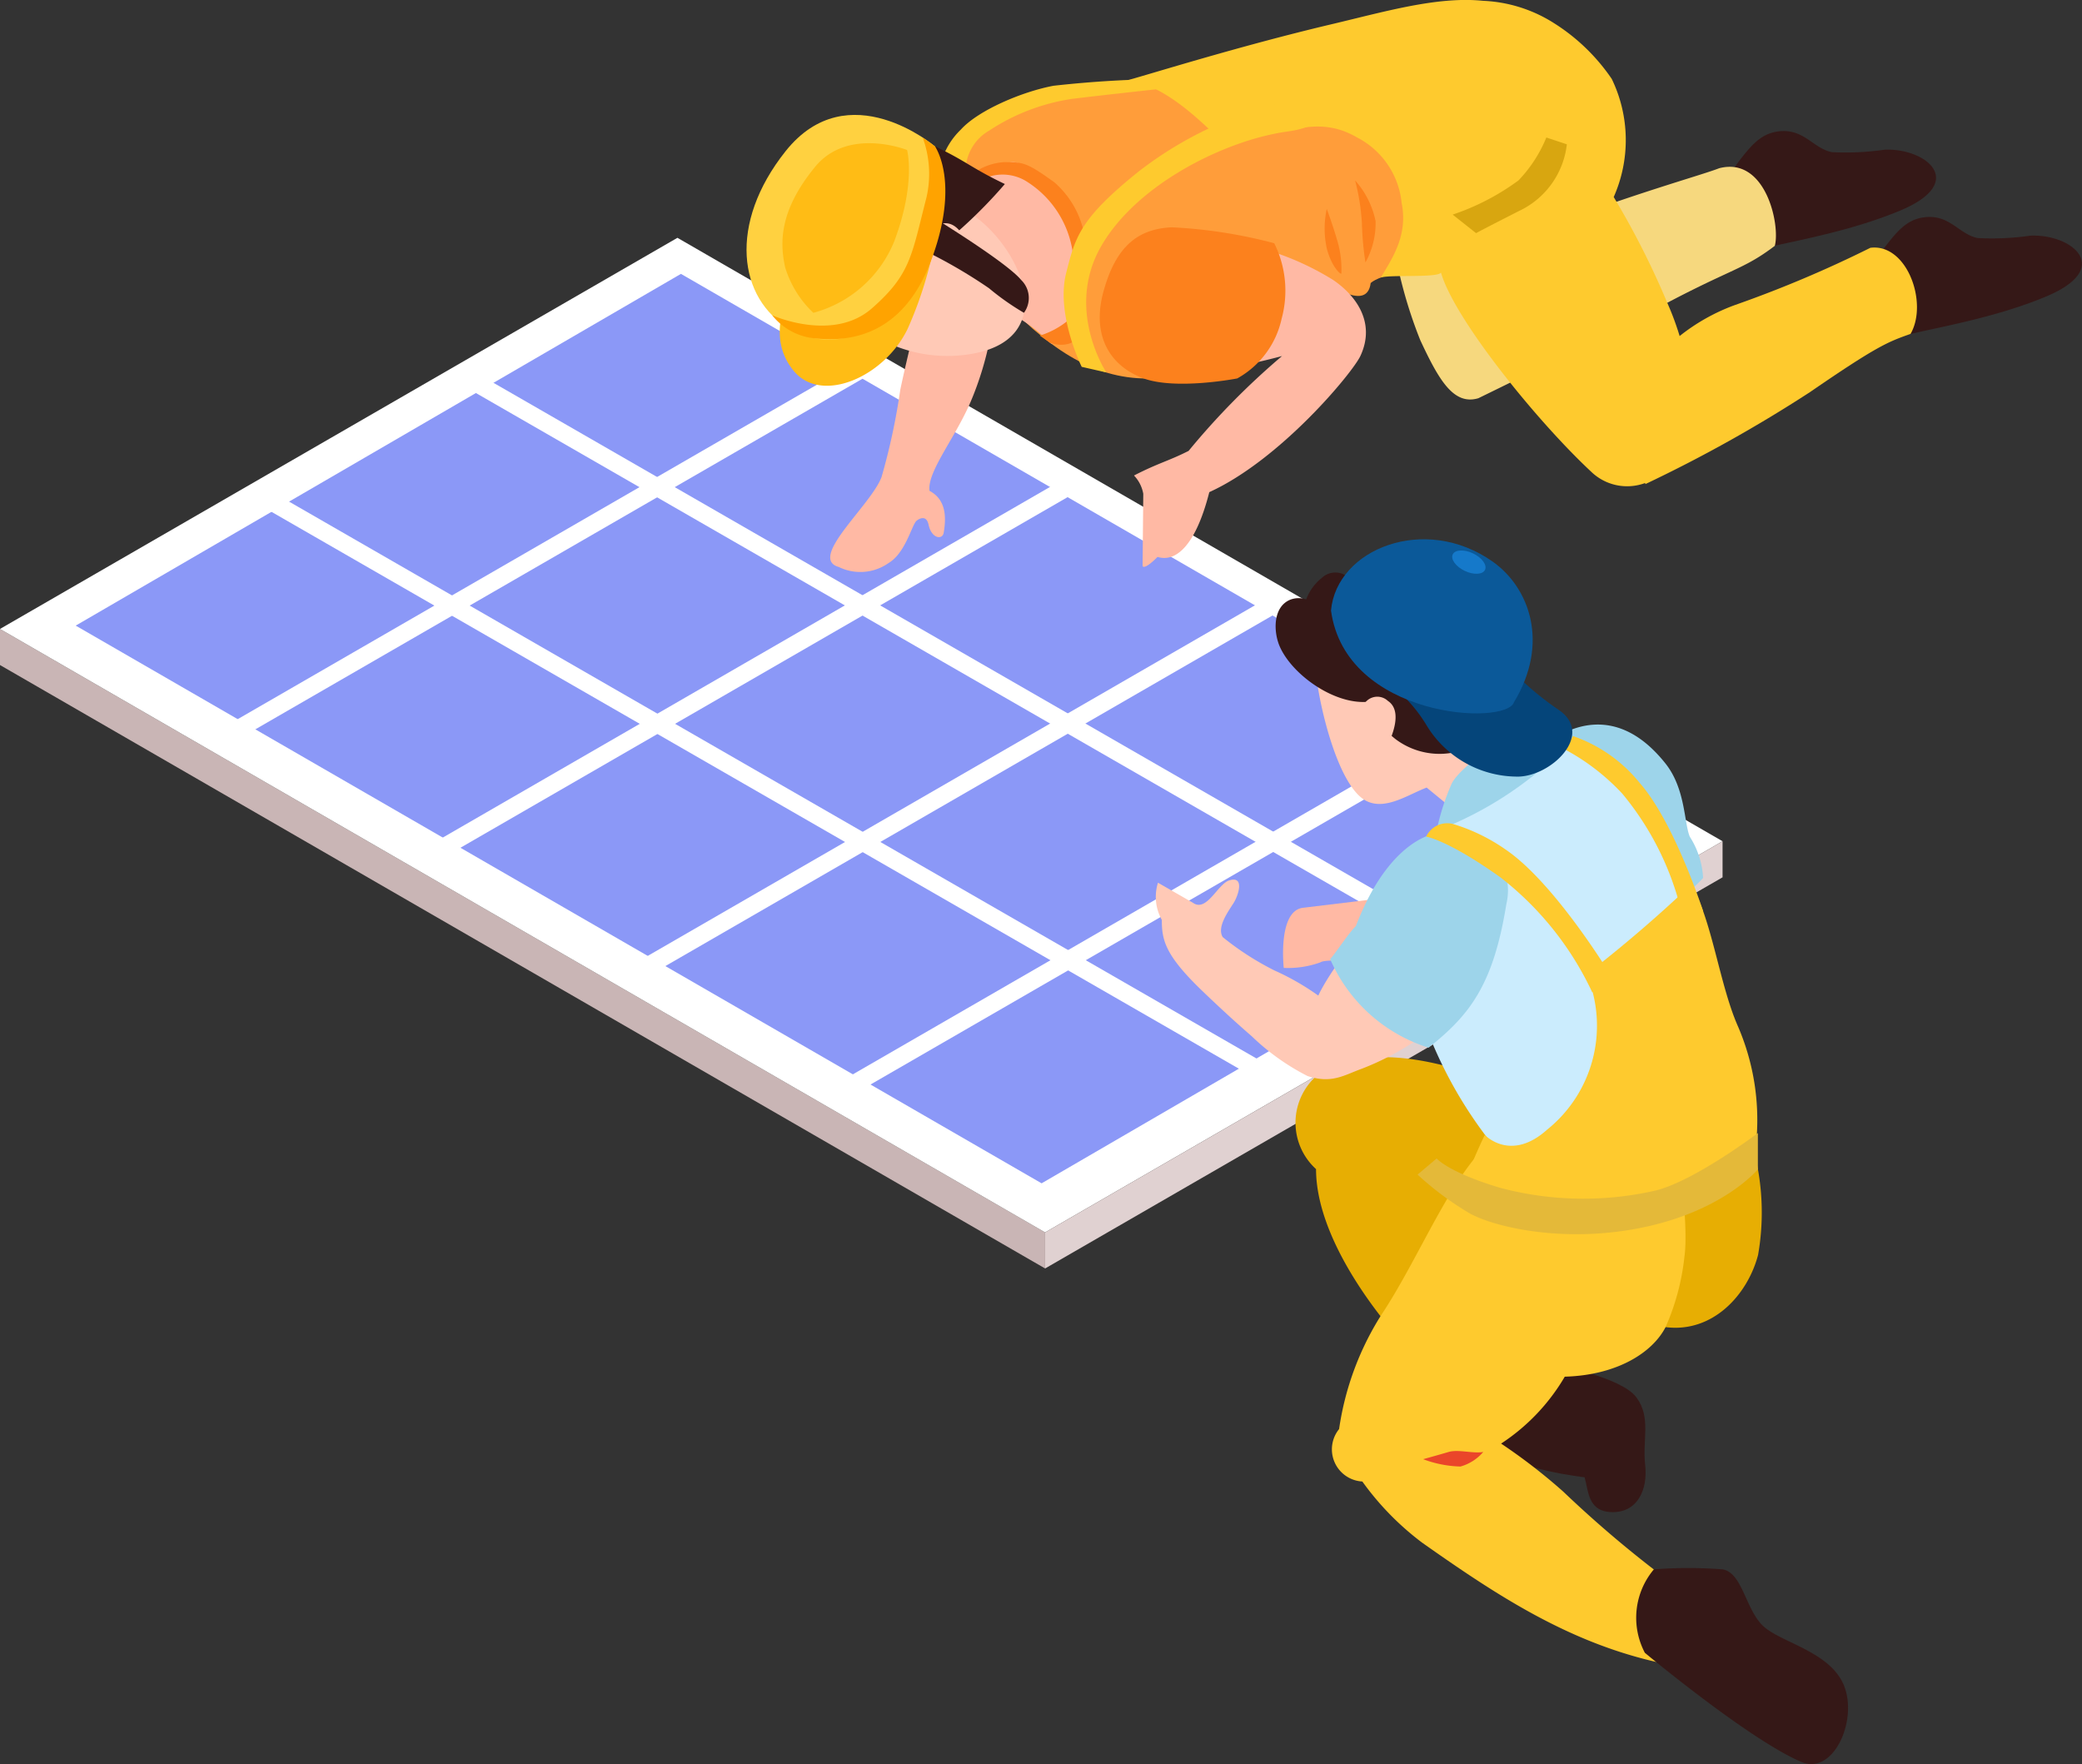 <svg xmlns="http://www.w3.org/2000/svg" width="125.126" height="106.009" viewBox="0 0 125.126 106.009">
  <rect x="0" y="0" width="125.126" height="106.009" fill="#333333" stroke="none"/>
  <g id="Grupo_933261" data-name="Grupo 933261" transform="translate(-834.541 -6228.598)">
    <g id="Grupo_932830" data-name="Grupo 932830" transform="translate(538.215 6206.51)">
      <g id="Grupo_932823" data-name="Grupo 932823" transform="translate(296.326 36.378)">
        <g id="Grupo_932822" data-name="Grupo 932822">
          <path id="Trazado_742365" data-name="Trazado 742365" d="M359.136,87.832V85.663L296.326,49.4v2.169Z" transform="translate(-296.326 -25.894)" fill="#c9b5b5"/>
          <path id="Trazado_742366" data-name="Trazado 742366" d="M359.136,92.184l40.713-23.506-62.81-36.263L296.326,55.92Z" transform="translate(-296.326 -32.414)" fill="#fff"/>
          <path id="Trazado_742367" data-name="Trazado 742367" d="M357.663,88.634,394.037,67.5,335.988,33.981,299.614,55.119Z" transform="translate(-295.064 -31.813)" fill="#8b98f7"/>
          <path id="Trazado_742368" data-name="Trazado 742368" d="M382.426,58.618v2.169L341.712,84.293V82.124Z" transform="translate(-278.902 -22.355)" fill="#e0d1d1"/>
        </g>
        <path id="Trazado_742369" data-name="Trazado 742369" d="M344.656,37.641l-39.141,22.6,1.06.612,39-22.519Z" transform="translate(-292.798 -30.408)" fill="#fff"/>
        <path id="Trazado_742370" data-name="Trazado 742370" d="M353.686,42.712l-39.141,22.6,1.06.612,39-22.519Z" transform="translate(-289.332 -28.461)" fill="#fff"/>
        <path id="Trazado_742371" data-name="Trazado 742371" d="M362.543,47.877,323.4,70.475l1.06.612,39-22.519Z" transform="translate(-285.932 -26.478)" fill="#fff"/>
        <path id="Trazado_742372" data-name="Trazado 742372" d="M371.572,52.948l-39.141,22.6,1.06.612,39-22.519Z" transform="translate(-282.465 -24.531)" fill="#fff"/>
        <path id="Trazado_742373" data-name="Trazado 742373" d="M317.677,38.519l59.882,34.467-1.06.612L316.755,39.21Z" transform="translate(-288.483 -30.071)" fill="#fff"/>
        <path id="Trazado_742374" data-name="Trazado 742374" d="M308.647,43.59l59.882,34.467-1.06.612L307.725,44.281Z" transform="translate(-291.95 -28.124)" fill="#fff"/>
      </g>
      <g id="Grupo_932825" data-name="Grupo 932825" transform="translate(341.192 22.089)">
        <path id="Trazado_742375" data-name="Trazado 742375" d="M376.847,34.858a3.576,3.576,0,0,0,1.708-1.349c.85-1.144,1.445-1.809,2.4-1.965,1.612-.263,2.156,1,3.314,1.232a16.256,16.256,0,0,0,3.168-.143c2.5-.112,5.024,1.95.948,3.656s-8.8,2.135-9.506,2.726S376.847,34.858,376.847,34.858Z" transform="translate(-310.28 -18.472)" fill="#351817"/>
        <path id="Trazado_742376" data-name="Trazado 742376" d="M370.511,31.128a3.57,3.57,0,0,0,1.706-1.349c.851-1.143,1.446-1.809,2.405-1.965,1.611-.262,2.156,1,3.314,1.232A16.234,16.234,0,0,0,381.1,28.9c2.5-.112,5.025,1.949.949,3.655s-8.8,2.135-9.507,2.726S370.511,31.128,370.511,31.128Z" transform="translate(-312.712 -19.904)" fill="#351817"/>
        <path id="Trazado_742377" data-name="Trazado 742377" d="M376.425,29.418c-.891.358-4.47,1.344-9.1,3.058a12.034,12.034,0,0,0-2.523,1.287c-.433-1.308-.792-2.382-.792-2.382L356.8,33.574a27.356,27.356,0,0,0,1.666,6.175c1.118,2.4,2.005,3.932,3.49,3.489,0,0,6.636-3.218,10.949-5.52s4.976-2.2,6.868-3.638C380.107,32.847,379.241,28.684,376.425,29.418Z" transform="translate(-317.975 -19.308)" fill="#f6d87e"/>
        <path id="Trazado_742378" data-name="Trazado 742378" d="M342.084,35.916c-.775-1.355-2.52-1.365-3.857-1.958-.515,2.277-1.2,4.918-1.637,7a38.77,38.77,0,0,1-1.121,5.228c-.624,1.706-4.455,4.889-2.574,5.417a2.939,2.939,0,0,0,2.988-.234c1-.587,1.38-2.213,1.665-2.523.071-.075.6-.462.743.216.176.84.833.926.908.489.2-1.135.044-2.048-.85-2.523-.151-1.143,1.518-3.137,2.463-5.336C341.922,39.109,342.333,36.351,342.084,35.916Z" transform="translate(-327.351 -17.532)" fill="#ffb9a4"/>
        <path id="Trazado_742379" data-name="Trazado 742379" d="M367.525,24.962c-2.721-2.265-5.978-.566-9.714-.313-2.665.18-4.989,1.742-9.012,1.9-2.973.115-8.943,1-10.635,3.969s2.256,8.867,4.322,10.666c3.017,2.625,5.844,3.584,9.52,2.632,2.614-.678,7.214-2.329,9.251-4.792.72.292,1.424.352,1.542-.587.545-.5,2.991-1,4.458-1.232,2.616-.408,4.314-2.646,4.42-5.632C371.79,28.382,369.753,26.818,367.525,24.962Z" transform="translate(-325.288 -21.431)" fill="#ff9d3a"/>
        <path id="Trazado_742380" data-name="Trazado 742380" d="M345.94,34.1c-.983-2.556-1.643-3.872-4.01-4.892-1.47-.632-2.912,2.719-4.875,3.6.2,1.143,2.826,4.95,3,4.788a10.384,10.384,0,0,1,3.77,2.408c.2.166,1.676-.538,1.818-.745C344.365,37.789,344.228,36.739,345.94,34.1Z" transform="translate(-325.556 -19.386)" fill="#ffb9a4"/>
        <path id="Trazado_742381" data-name="Trazado 742381" d="M338.668,30.912a2.82,2.82,0,0,1,1.409-2.288,12.346,12.346,0,0,1,4.985-1.91c2.112-.26,6.489-.729,6.489-.729l-.565-.469a65.77,65.77,0,0,0-7.039.41c-1.877.353-4.517,1.467-5.572,2.639a4.354,4.354,0,0,0-1.173,1.951Z" transform="translate(-325.5 -20.773)" fill="#feca2e"/>
        <path id="Trazado_742382" data-name="Trazado 742382" d="M389.918,36.979a70.821,70.821,0,0,1-8.158,3.446,11.883,11.883,0,0,0-3.306,1.857,16.985,16.985,0,0,0-.736-1.982,49.507,49.507,0,0,0-3.226-6.371,8.438,8.438,0,0,0-.118-7.1,11.8,11.8,0,0,0-3.45-3.337,8.612,8.612,0,0,0-4.291-1.356c-2.732-.28-5.923.659-9.092,1.407-5.475,1.294-10.716,2.939-12.2,3.348,1.98.339,3.8,1.954,5.223,3.332a9,9,0,0,0,2.346.125c2.371-.425,4.046-1.232,6.158,0a4.983,4.983,0,0,1,2.678,3.929c.383,1.917-.511,3.266-1.251,4.485.645-.176,3.384.032,3.617-.291.793,2.768,5.7,8.858,9.012,11.951a3.108,3.108,0,0,0,3.26.692l.01.066a84.749,84.749,0,0,0,9.889-5.525c4.031-2.772,4.7-3.028,6.048-3.5C393.408,40.293,392.117,36.7,389.918,36.979Z" transform="translate(-322.376 -22.089)" fill="#feca2e"/>
        <path id="Trazado_742383" data-name="Trazado 742383" d="M339.06,30.228a2.734,2.734,0,0,1,2.683,0,6.039,6.039,0,0,1,2.854,4.2c.152,1.782.14,3.8-.352,4.286a5.012,5.012,0,0,1-1.607.839l.645.451s1.149.393,1.7-.392.411-5.513.411-5.513a5.533,5.533,0,0,0-1.878-3.755c-1.717-1.237-1.877-1.2-2.991-1.216a3.475,3.475,0,0,0-2.054.805Z" transform="translate(-325.012 -19.386)" fill="#fc811d"/>
        <path id="Trazado_742384" data-name="Trazado 742384" d="M345.086,42.821s-2.517-3.785-.3-7.609,7.617-6.377,11.14-6.863.775-1.968.775-1.968a22.74,22.74,0,0,0-9.687,4.373c-3.572,2.867-3.8,3.977-4.34,6.071-.645,2.492.929,5.659.929,5.659Z" transform="translate(-323.46 -20.44)" fill="#feca2e"/>
        <path id="Trazado_742385" data-name="Trazado 742385" d="M341.611,32.051c-3.278-2.553-8.006-2.481-10.161,1.436-.213.387-.028,3.355,4.052,5.674a8.547,8.547,0,0,0,6.115.966C346.35,39.054,344.34,34.177,341.611,32.051Z" transform="translate(-327.73 -18.932)" fill="#ffc9b6"/>
        <path id="Trazado_742386" data-name="Trazado 742386" d="M343.844,30.971c-2.026-.967-2.321-1.378-4.2-2.264-2.218-1.046-4.488-1.353-5.837-.3s-2.718,3.285-1.7,4.707A5,5,0,0,0,329.88,36.5c-.25,2.141,1.662,4.174,3.3,5.292,2.322-.484,4.982-4.058,5.334-5.994A28.97,28.97,0,0,0,343.844,30.971Z" transform="translate(-328.319 -19.913)" fill="#351817"/>
        <path id="Trazado_742387" data-name="Trazado 742387" d="M336.783,34.8a1.592,1.592,0,0,1,.181-2.65c1.74-1.349,2.4,1.454,2.4,1.454Z" transform="translate(-325.907 -18.369)" fill="#ffc9b6"/>
        <path id="Trazado_742388" data-name="Trazado 742388" d="M355.173,29.923a12.972,12.972,0,0,1,.41,2.566,18.637,18.637,0,0,0,.212,2.362,4.857,4.857,0,0,0,.61-2.479A5.225,5.225,0,0,0,355.173,29.923Z" transform="translate(-318.6 -19.081)" fill="#fc811d"/>
        <path id="Trazado_742389" data-name="Trazado 742389" d="M353.979,31.16a5.58,5.58,0,0,0,0,2.364c.293,1.146.88,1.637.88,1.508a6.05,6.05,0,0,0-.234-1.926C354.332,32.089,353.979,31.16,353.979,31.16Z" transform="translate(-319.109 -18.606)" fill="#fc811d"/>
        <path id="Trazado_742390" data-name="Trazado 742390" d="M359.411,32.692a14.394,14.394,0,0,0,3.955-2.054,8.184,8.184,0,0,0,1.676-2.58l1.232.41a5.055,5.055,0,0,1-2.628,3.882c-2.434,1.232-2.827,1.456-2.827,1.456Z" transform="translate(-316.974 -19.796)" fill="#d8a610"/>
        <g id="Grupo_932824" data-name="Grupo 932824" transform="translate(0 6.905)">
          <path id="Trazado_742391" data-name="Trazado 742391" d="M336.168,33.352a30.18,30.18,0,0,1,4.3,2.459,15.29,15.29,0,0,0,2.1,1.477,1.506,1.506,0,0,0-.162-1.968c-.9-1.093-5.44-3.861-5.44-3.861Z" transform="translate(-325.896 -25.396)" fill="#351817"/>
          <path id="Trazado_742392" data-name="Trazado 742392" d="M331.03,40.781c1.668,2.02,5.45.36,6.841-2.524a23.473,23.473,0,0,0,1.82-6.342,6.769,6.769,0,0,0-8.594,3.392C330.079,37.259,329.731,39.209,331.03,40.781Z" transform="translate(-328.192 -25.396)" fill="#ffbc15"/>
          <path id="Trazado_742393" data-name="Trazado 742393" d="M340.068,28.967s-5.21-4.438-8.975.291c-3.462,4.348-2.858,8.883.268,10.681s6.589-.31,8.226-4.333C341.243,31.538,340.068,28.967,340.068,28.967Z" transform="translate(-328.746 -27.078)" fill="#ffd140"/>
          <path id="Trazado_742394" data-name="Trazado 742394" d="M329.858,38.739s3.641,1.648,5.991-.411,2.386-3.184,3.287-6.676a6.343,6.343,0,0,0-.231-3.593l.736.531s1.576,2.163-.273,6.976-5.435,4.708-6.891,4.567A3.727,3.727,0,0,1,329.858,38.739Z" transform="translate(-328.319 -26.701)" fill="#ffa300"/>
          <path id="Trazado_742395" data-name="Trazado 742395" d="M337.795,28.714s-3.541-1.409-5.527,1.012c-2.164,2.638-2.124,4.563-1.8,6.039a6.266,6.266,0,0,0,1.694,2.733,7.276,7.276,0,0,0,4.864-4.3C338.341,30.7,337.795,28.714,337.795,28.714Z" transform="translate(-328.147 -26.606)" fill="#ffbc15"/>
        </g>
      </g>
      <path id="Trazado_742418" data-name="Trazado 742418" d="M344.483,36.19c-.169,1.244.667,3.806,2.881,4.307,2.164.489,7.531-.985,7.531-.985a44.7,44.7,0,0,0-5.615,5.7c-1.212.613-1.778.709-3.281,1.478a2.124,2.124,0,0,1,.558,1.1l-.042,4.336s.057.3.9-.544c1.05.329,2.265-.574,3.11-3.892,4.273-1.942,8.6-7.166,9.077-8.177.93-1.979-.219-3.613-1.639-4.577a16.715,16.715,0,0,0-7.984-2.494C348.828,32.437,344.841,33.548,344.483,36.19Z" transform="translate(18.479 3.973)" fill="#ffb9a4"/>
      <path id="Trazado_742419" data-name="Trazado 742419" d="M354.573,32.918a29.6,29.6,0,0,0-6.158-.958c-2.041.1-3.352,1.139-4.1,3.842s.422,4.512,2.393,5.235,5.642.006,5.642.006a5.423,5.423,0,0,0,2.67-3.6A6.4,6.4,0,0,0,354.573,32.918Z" transform="translate(18.333 3.787)" fill="#fc811d"/>
    </g>
    <g id="Grupo_932821" data-name="Grupo 932821" transform="translate(578.309 5964.021)">
      <g id="Grupo_932820" data-name="Grupo 932820" transform="translate(325.692 296.985)">
        <path id="Trazado_742320" data-name="Trazado 742320" d="M312.776,287.737l6.5-.787-.469,4.4s-4.438-.7-4.989-.333a5.716,5.716,0,0,1-2.2.333S311.237,287.923,312.776,287.737Z" transform="translate(-303.926 -265.592)" fill="#ffb9a4"/>
        <path id="Trazado_742321" data-name="Trazado 742321" d="M324.431,306.26s3.807.7,4.712,1.91.353,2.565.528,4.053-.462,2.914-2.057,2.844c-1.4-.062-1.347-1.3-1.583-2.093,0,0-3.932-.415-5.943-1.815S321.119,305.886,324.431,306.26Z" transform="translate(-300.259 -256.606)" fill="#351817"/>
        <path id="Trazado_742322" data-name="Trazado 742322" d="M315.35,293.817c3.15-.7,7.048.479,10.369,2.023a.647.647,0,0,1,.242.064c3.974,1.91,13.3,1.846,13.251,1.983a14.763,14.763,0,0,1,.671,7.611c-.626,2.384-2.714,4.7-5.56,4.336a7.5,7.5,0,0,1-6.67.613c.045.066.377.538.821,1.206a4.176,4.176,0,0,0-3.445,1.595,7.257,7.257,0,0,0-1.124,2.108c-1.253-.934-2.489-1.958-3.363-2.618-1.63-1.233-7.224-7.3-7.224-12.4A3.766,3.766,0,0,1,315.35,293.817Z" transform="translate(-303.685 -262.489)" fill="#e7ae03"/>
        <path id="Trazado_742323" data-name="Trazado 742323" d="M314.01,314.822a17.513,17.513,0,0,1,2.488-6.784c2.5-3.734,4.521-9.215,7.2-10.929,3.228-2.066,10.479-.443,10.724-.573-.06,1.762.613,5.972.344,7.919a14.124,14.124,0,0,1-1.136,4.243c-.787,1.53-2.917,2.888-6.057,2.976a12.145,12.145,0,0,1-3.826,4.021,34.338,34.338,0,0,1,3.738,2.889,68.629,68.629,0,0,0,8.211,6.707,6.174,6.174,0,0,0-1.721,1.448,4.225,4.225,0,0,0-.888,2.082c-5.39-1.231-9.661-4.052-14.088-7.174a16.954,16.954,0,0,1-3.592-3.674A1.935,1.935,0,0,1,314.01,314.822Z" transform="translate(-302.992 -261.351)" fill="#feca2e"/>
        <path id="Trazado_742324" data-name="Trazado 742324" d="M323.2,290.6c-.773-3.732-1.292-8.876-1.292-8.876s3.948-4.309,7.843.6c1.2,1.516,1.108,3.558,1.454,4.389a5.082,5.082,0,0,1,.8,2.48C329.727,291.752,325.963,291.63,323.2,290.6Z" transform="translate(-299.111 -268.841)" fill="#9dd4ea"/>
        <g id="Grupo_932813" data-name="Grupo 932813" transform="translate(7.207 1.292)">
          <path id="Trazado_742325" data-name="Trazado 742325" d="M319.576,285.978l3.167,2.6c1.706-.607,3.007-2.624,3.738-4.556-.624-.5-2.838-1.765-2.995-2.435.66-1.841-.337-3.392-2.047-5.046a5.56,5.56,0,0,0-6.96-.185,3.046,3.046,0,0,0-1.535,2.907c.215,1.96,1.336,6.666,3,7.515C317.1,287.365,318.457,286.4,319.576,285.978Z" transform="translate(-310.502 -272.349)" fill="#ffc9b6"/>
          <path id="Trazado_742326" data-name="Trazado 742326" d="M324.9,277.422a4.319,4.319,0,0,0-2.583-3.568c-1.806-.828-5.03-.946-6.484.683a.915.915,0,0,0-.075-.157,1.187,1.187,0,0,0-1.717-.086,2.991,2.991,0,0,0-.934,1.289,1.411,1.411,0,0,0-.96.018c-1.05.434-1.01,1.922-.639,2.79.768,1.8,3.612,3.772,5.71,3.281-.106,1.048.408,1.617,1.248,2.3a4.394,4.394,0,0,0,4.688.394,5.4,5.4,0,0,0,3.095-4.725A2.8,2.8,0,0,0,324.9,277.422Z" transform="translate(-311.273 -273.262)" fill="#351817"/>
          <path id="Trazado_742327" data-name="Trazado 742327" d="M314.824,279.546a.927.927,0,0,1,1.538-.459c1.157.768-.227,3.058-.227,3.058Z" transform="translate(-309.618 -270.666)" fill="#ffc9b6"/>
        </g>
        <path id="Trazado_742328" data-name="Trazado 742328" d="M320.016,285c4.037-3.1,3.9-3.457,5.842-4.3,1.7-.736,6.623,3.828,8.17,8.594a108.646,108.646,0,0,1,3.354,15.746c-3.885,3.546-9.942,2.819-14.638.657a25.965,25.965,0,0,1-4.389-7.183,27.748,27.748,0,0,1-2.217-6.661C315.772,289.933,315.98,288.107,320.016,285Z" transform="translate(-301.856 -268.539)" fill="#cbecfd"/>
        <path id="Trazado_742329" data-name="Trazado 742329" d="M327.112,314.635a26.714,26.714,0,0,1,4.122,0c1.195.2,1.371,2.362,2.42,3.382s4.09,1.547,4.9,3.646-.668,5.349-2.568,4.549c-3.118-1.312-9.417-6.562-9.417-6.562A4.515,4.515,0,0,1,327.112,314.635Z" transform="translate(-297.175 -252.734)" fill="#351817"/>
        <path id="Trazado_742354" data-name="Trazado 742354" d="M306.721,288.756a2.835,2.835,0,0,1-.232-2.237l2.093,1.2c.828.605,1.489-1.111,2.183-1.337.941-.3.566.871.281,1.337s-1.045,1.456-.664,2.07a17.092,17.092,0,0,0,3.1,2h0a15.122,15.122,0,0,1,2.642,1.514c.306-.7,2.266-4.052,4.685-5.251,0,0,4.722,2.908,4.235,4.333-1.091,3.187-5.355,4.959-6.384,5.342s-1.753.874-3.178.412a13.868,13.868,0,0,1-3.364-2.4l-.015-.006v-.006c-.979-.849-2.01-1.8-2.939-2.694C306.914,290.874,306.719,289.97,306.721,288.756Z" transform="translate(-306.356 -265.881)" fill="#ffc9b6"/>
        <path id="Trazado_742355" data-name="Trazado 742355" d="M319.421,297.349a9.57,9.57,0,0,1-5.915-5.323c.334-.362,1.138-1.605,1.544-1.982,1.533-4.009,3.681-5.584,5.382-5.675a3.533,3.533,0,0,1,3.662,4.354C323.307,293.631,321.85,295.418,319.421,297.349Z" transform="translate(-303.025 -266.797)" fill="#9dd4ea"/>
        <path id="Trazado_742356" data-name="Trazado 742356" d="M322.842,281.091a13.2,13.2,0,0,1,3.882,2.884,17.49,17.49,0,0,1,3.537,7.053h1.312s-1.721-5.336-3.811-7.707a8.86,8.86,0,0,0-4.578-2.993A.941.941,0,0,0,322.842,281.091Z" transform="translate(-298.677 -268.678)" fill="#feca2e"/>
        <path id="Trazado_742357" data-name="Trazado 742357" d="M326.067,280.69s-1.959-1.164-2.885-.676-3.858,2.482-4.4,3.533a14.194,14.194,0,0,0-.913,2.85,21.741,21.741,0,0,0,5.716-3.238C326.067,281.089,326.067,280.69,326.067,280.69Z" transform="translate(-300.991 -268.88)" fill="#9dd4ea"/>
        <path id="Trazado_742358" data-name="Trazado 742358" d="M320.122,301.574s1.542,1.665,3.746-.314a8.012,8.012,0,0,0,2.375-9.337,81.567,81.567,0,0,0,6.276-5.382c1.223,1.986,1.693,5.9,2.774,8.412a14.177,14.177,0,0,1,1.108,7.381,11.043,11.043,0,0,1-6.28,4.137c-5.84,1.686-11.124-2.181-10.857-2.926S320.122,301.574,320.122,301.574Z" transform="translate(-300.347 -265.782)" fill="#feca2e"/>
        <path id="Trazado_742359" data-name="Trazado 742359" d="M321.9,287.273a18.848,18.848,0,0,1,5.53,6.924l1.058-1.108s-3.3-5.443-6.227-7.454a11.111,11.111,0,0,0-3.194-1.563,1.4,1.4,0,0,0-1.624.758S318.746,285.025,321.9,287.273Z" transform="translate(-301.193 -266.961)" fill="#feca2e"/>
        <path id="Trazado_742360" data-name="Trazado 742360" d="M337.541,296.722V298.9s-1.982,2.422-6.746,3.458-9,.035-10.531-.786a18.351,18.351,0,0,1-3.174-2.354l1.146-.97s.705.837,3.825,1.767a19.456,19.456,0,0,0,9.369.152C333.783,299.565,337.541,296.722,337.541,296.722Z" transform="translate(-301.355 -261.039)" fill="#e4b939"/>
        <path id="Trazado_742361" data-name="Trazado 742361" d="M320.931,309.812a2.8,2.8,0,0,1-1.369.875,6.818,6.818,0,0,1-2.244-.441s.793-.217,1.533-.434C319.427,309.642,320.316,309.922,320.931,309.812Z" transform="translate(-301.249 -254.965)" fill="#ea462a"/>
        <g id="Grupo_932819" data-name="Grupo 932819" transform="translate(10.532)">
          <path id="Trazado_742362" data-name="Trazado 742362" d="M321.8,276.6a18.132,18.132,0,0,0,4.219,4.028c2.307,1.5-.471,4.128-2.516,4.046a6.386,6.386,0,0,1-5.4-3.131,8.922,8.922,0,0,0-2.087-2.353Z" transform="translate(-312.389 -270.413)" fill="#05457a"/>
          <path id="Trazado_742363" data-name="Trazado 742363" d="M313.541,276.662c.334-3.712,5.647-5.813,9.712-2.942,2.224,1.57,3.433,4.905,1.28,8.46C324.043,283.609,314.424,283.137,313.541,276.662Z" transform="translate(-313.541 -272.381)" fill="#0b5999"/>
          <path id="Trazado_742364" data-name="Trazado 742364" d="M318.542,273.075c-.139.29.183.733.718.989s1.083.229,1.221-.06-.183-.733-.718-.989S318.682,272.786,318.542,273.075Z" transform="translate(-311.226 -272.167)" fill="#1579ca"/>
        </g>
      </g>
    </g>
  </g>
</svg>
